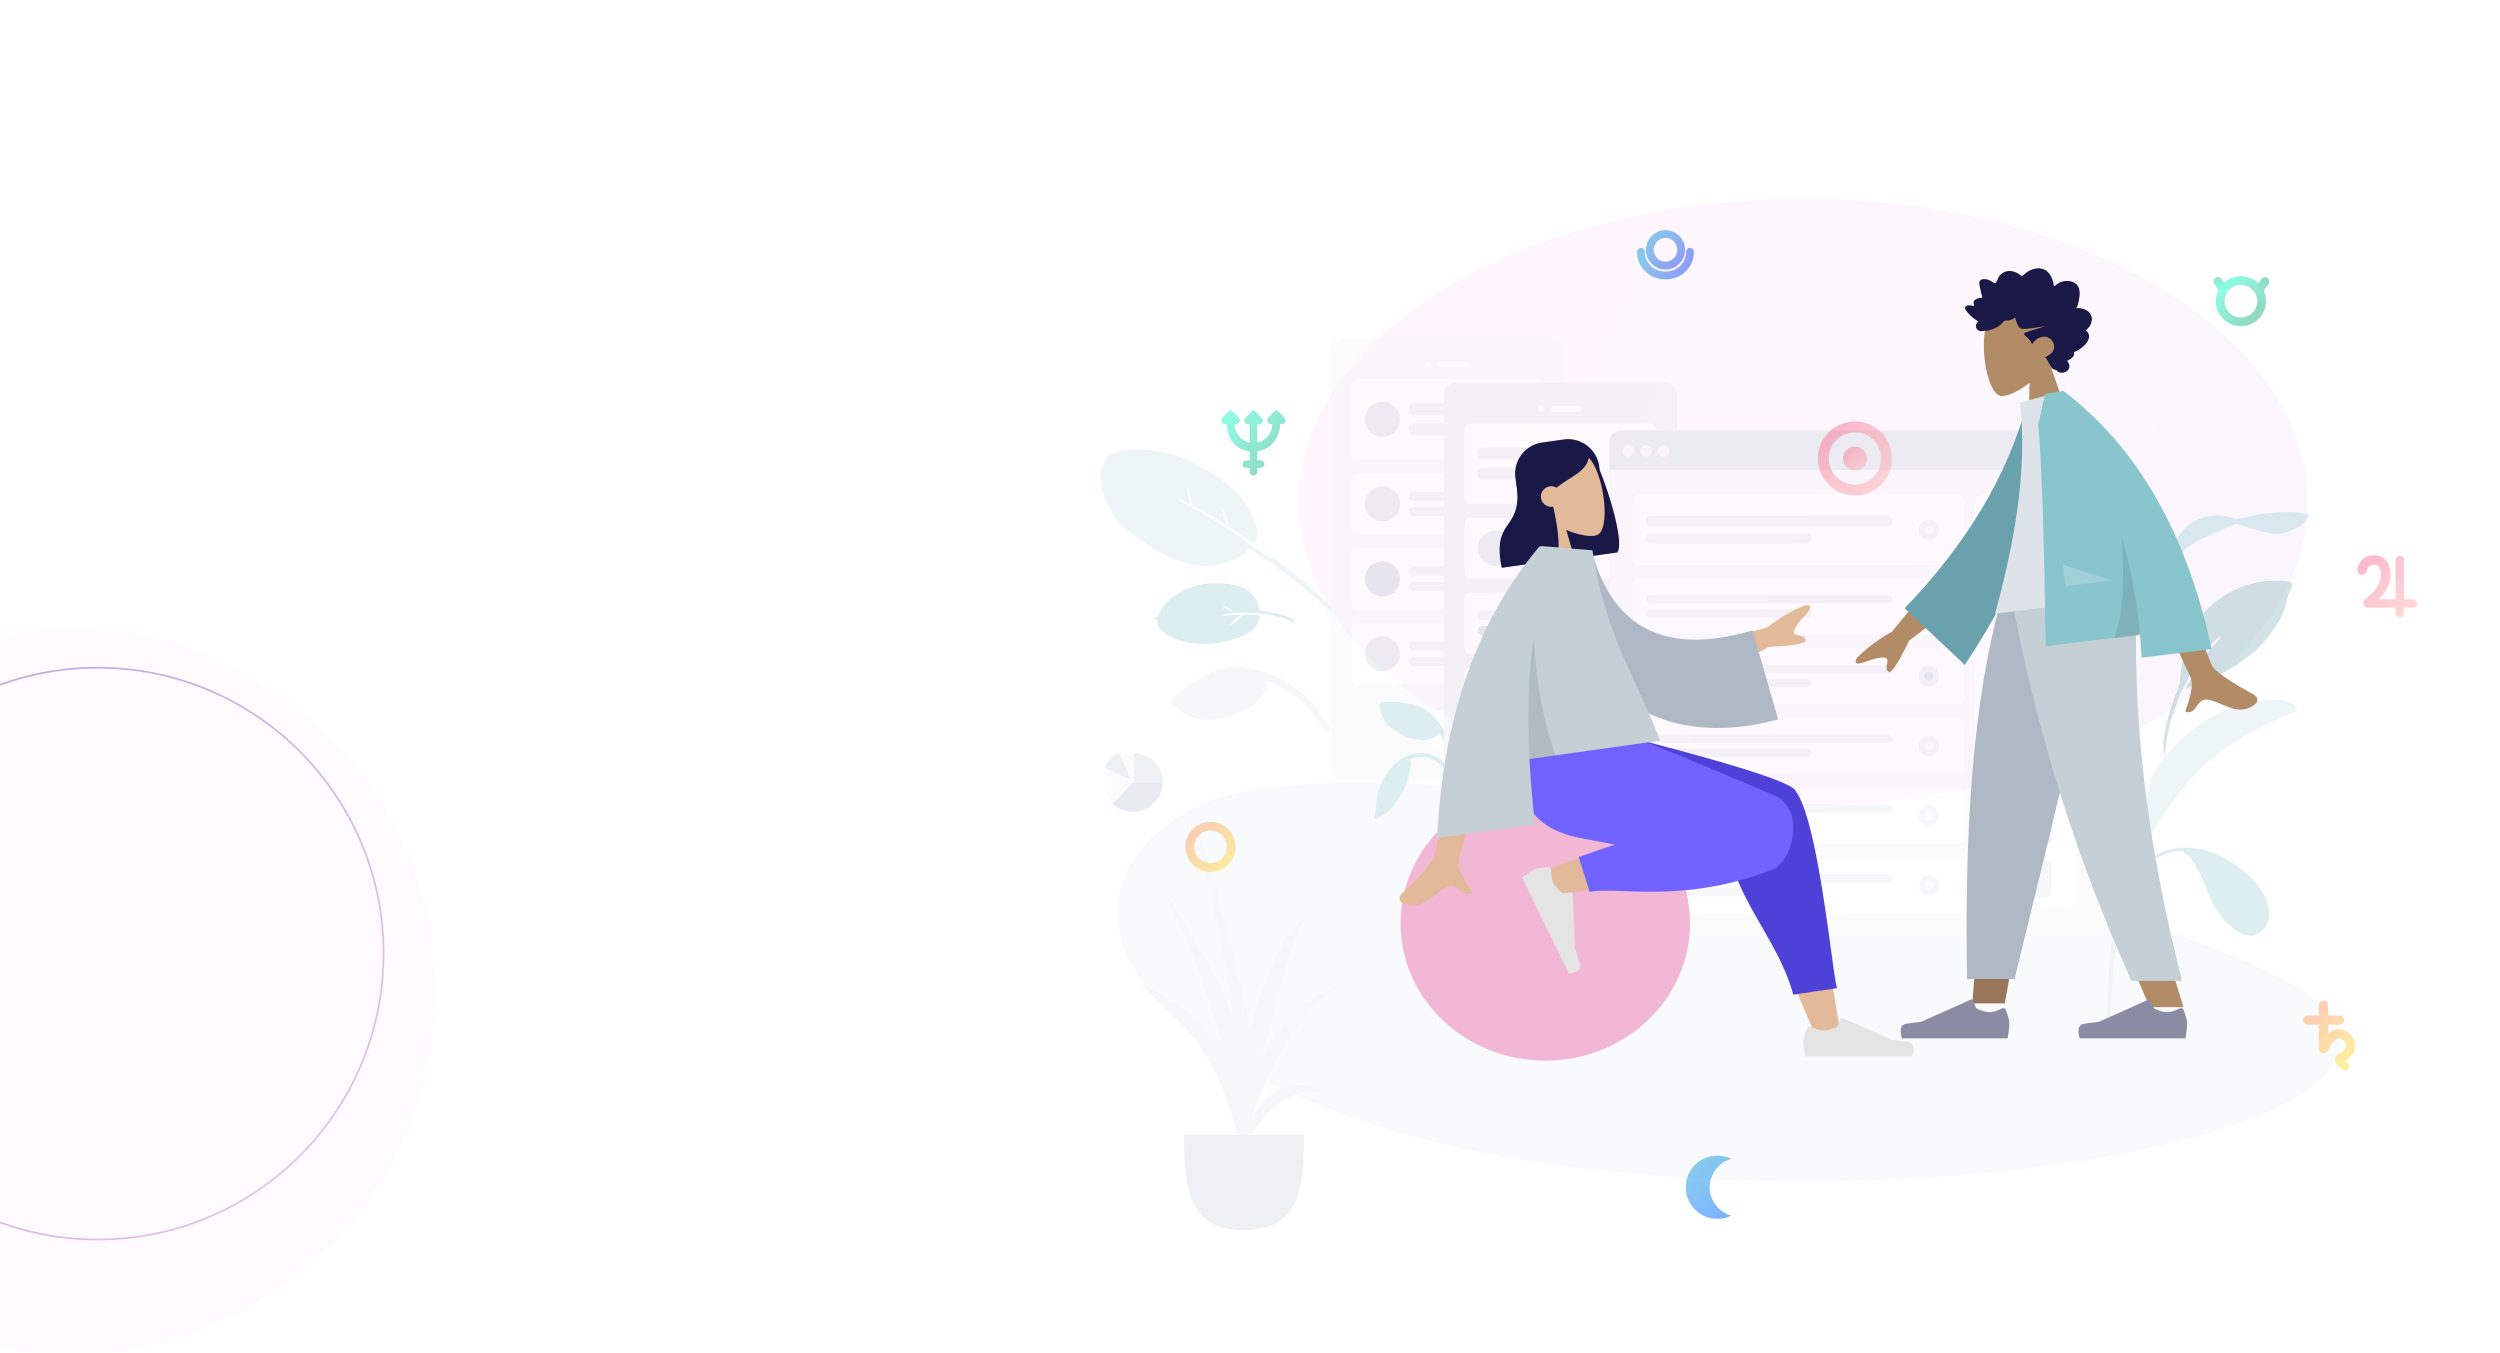 <svg xmlns="http://www.w3.org/2000/svg" xmlns:xlink="http://www.w3.org/1999/xlink" width="1434" height="776" viewBox="0 0 1434 776">
    <defs>
        <path id="a" d="M0 0h1440v800H0z"/>
        <linearGradient id="b" x1="2.263%" x2="88.311%" y1="32.664%" y2="60.264%">
            <stop offset="0%" stop-color="#FA71CD"/>
            <stop offset="100%" stop-color="#C471F5"/>
        </linearGradient>
        <filter id="c" width="147.2%" height="178.4%" x="-23.6%" y="-39.2%" filterUnits="objectBoundingBox">
            <feGaussianBlur in="SourceGraphic" stdDeviation="45.5"/>
        </filter>
        <linearGradient id="e" x1=".687%" x2="99.313%" y1="0%" y2="100%">
            <stop offset="0%" stop-color="#139DDB"/>
            <stop offset="100%" stop-color="#2041F7"/>
        </linearGradient>
        <linearGradient id="f" x1="0%" y1="38.319%" y2="61.681%">
            <stop offset="0%" stop-color="#139DDB"/>
            <stop offset="100%" stop-color="#2041F7"/>
        </linearGradient>
        <linearGradient id="g" x1="0%" y1="49.97%" y2="50.03%">
            <stop offset="0%" stop-color="#139DDB"/>
            <stop offset="100%" stop-color="#2041F7"/>
        </linearGradient>
        <linearGradient id="h" x1="45.654%" x2="53.564%" y1="18.087%" y2="0%">
            <stop offset="0%" stop-color="#139DDB"/>
            <stop offset="100%" stop-color="#2041F7"/>
        </linearGradient>
        <linearGradient id="i" x1="4.245%" y1="4.245%" y2="100%">
            <stop offset=".063%" stop-color="#F66F97"/>
            <stop offset="53.429%" stop-color="#FB98A8"/>
            <stop offset="100%" stop-color="#FFB4B4"/>
        </linearGradient>
        <linearGradient id="j" x1="4.184%" y1="4.184%" y2="100%">
            <stop offset=".063%" stop-color="#F66F97"/>
            <stop offset="53.429%" stop-color="#FB98A8"/>
            <stop offset="100%" stop-color="#FFB4B4"/>
        </linearGradient>
        <linearGradient id="k" x1="100%" x2="3.208%" y1="100%" y2="3.208%">
            <stop offset="0%" stop-color="#1FA975"/>
            <stop offset="100%" stop-color="#1BFCCD"/>
        </linearGradient>
        <linearGradient id="l" x1="100%" x2="3.208%" y1="50.296%" y2="49.723%">
            <stop offset="0%" stop-color="#1FA975"/>
            <stop offset="100%" stop-color="#1BFCCD"/>
        </linearGradient>
        <linearGradient id="m" x1="59.07%" x2="34.75%" y1="-71.899%" y2="177.197%">
            <stop offset="0%" stop-color="#1FA975"/>
            <stop offset="100%" stop-color="#1BFCCD"/>
        </linearGradient>
        <linearGradient id="n" x1="19.753%" x2="80.247%" y1="-177.474%" y2="100%">
            <stop offset="0%" stop-color="#1FA975"/>
            <stop offset="100%" stop-color="#1BFCCD"/>
        </linearGradient>
        <linearGradient id="o" x1="-47.459%" x2="346.865%" y1="-128.993%" y2="246.354%">
            <stop offset="0%" stop-color="#1FA975"/>
            <stop offset="100%" stop-color="#1BFCCD"/>
        </linearGradient>
        <linearGradient id="p" x1="7.352%" x2="96.605%" y1="4.245%" y2="100%">
            <stop offset=".063%" stop-color="#F66F97"/>
            <stop offset="53.429%" stop-color="#FB98A8"/>
            <stop offset="100%" stop-color="#FFB4B4"/>
        </linearGradient>
        <linearGradient id="q" x1="98.365%" x2="4.739%" y1="100%" y2="3.208%">
            <stop offset="0%" stop-color="#1FA975"/>
            <stop offset="100%" stop-color="#1BFCCD"/>
        </linearGradient>
        <linearGradient id="r" x1="72.525%" x2="49.219%" y1="50%" y2="-54.785%">
            <stop offset="0%" stop-color="#FA9A70"/>
            <stop offset="100%" stop-color="#FEE140"/>
        </linearGradient>
        <linearGradient id="s" x1="-56.04%" y1="0%" y2="0%">
            <stop offset="0%" stop-color="#FA9A70"/>
            <stop offset="100%" stop-color="#FEE140"/>
        </linearGradient>
        <linearGradient id="t" x1="0%" y1="0%" y2="100%">
            <stop offset="0%" stop-color="#FA9A70"/>
            <stop offset="100%" stop-color="#FEE140"/>
        </linearGradient>
        <linearGradient id="u" x1="24.04%" x2="75.133%" y1="0%" y2="98.408%">
            <stop offset="0%" stop-color="#13A3DB"/>
            <stop offset="100%" stop-color="#06F"/>
        </linearGradient>
        <linearGradient id="v" x1="21.942%" x2="78.058%" y1="0%" y2="100%">
            <stop offset="0%" stop-color="#FA9A70"/>
            <stop offset="100%" stop-color="#FEE140"/>
        </linearGradient>
        <linearGradient id="w" x1="2.263%" x2="88.311%" y1="2.01%" y2="78.412%">
            <stop offset="0%" stop-color="#FA71CD"/>
            <stop offset="100%" stop-color="#C471F5"/>
        </linearGradient>
        <filter id="x" width="150.6%" height="150.6%" x="-25.3%" y="-25.3%" filterUnits="objectBoundingBox">
            <feGaussianBlur in="SourceGraphic" stdDeviation="35"/>
        </filter>
        <linearGradient id="y" x1="0%" x2="102%" y1="0%" y2="101%">
            <stop offset="0%" stop-color="#3023AE"/>
            <stop offset="100%" stop-color="#C86DD7"/>
        </linearGradient>
        <filter id="z" width="297%" height="297%" x="-98.5%" y="-98.5%" filterUnits="objectBoundingBox">
            <feGaussianBlur in="SourceGraphic" stdDeviation="22"/>
        </filter>
    </defs>
    <g fill="none" fill-rule="evenodd" transform="translate(-1 -24)">
        <mask id="d" fill="#fff">
            <use xlink:href="#a"/>
        </mask>
        <ellipse cx="1035.25" cy="312" fill="url(#b)" filter="url(#c)" mask="url(#d)" opacity=".24" rx="289.5" ry="174"/>
        <g mask="url(#d)">
            <g opacity=".3">
                <path fill="#89C5CC" d="M1322.38 318.81c-.448-.327-1.51-.442-2.005-.54-2.056-.405-4.174-.581-6.27-.581-6.462.01-13.029.644-19.384 1.742-4.035.696-8.913 3.042-12.926 1.768-6.993-2.22-14.06-2.11-20.694 1.058-6.065 2.898-10.67 8.4-13.357 14.346-.405.898-2.05 4.201-2.516 6.428-.199.455-.39.914-.562 1.38a69.691 69.691 0 0 0-1.336 4.011c-.174.575-.612 1.844-.092 2.089a38.187 38.187 0 0 0-2.182 4.748c-1.785 4.747-3.737 9.955-4.364 14.986a23.446 23.446 0 0 0-.025 5.605c.106.922.062 2.778.688 3.48 1.327 1.488 2.009-.596 1.86-1.589-1.144-7.565 1.063-14.67 3.679-21.781 1.69-4.599 4.47-8.806 7.583-12.616 2.519-3.084 5.221-5.512 8.675-7.557 4.223-2.5 8.738-4.522 13.211-6.55 2.943-1.334 5.888-2.632 8.913-3.781.672-.256 1.73-.912 2.476-.914 1.577-.006 3.811 1.158 5.335 1.59 5.01 1.425 10.083 3.248 15.261 3.976 3.321.467 6.432-.059 9.538-1.165.318-.113.85-.404 1.502-.818 2.305-.887 4.487-2.004 6.386-3.614 1.094-.928 2.087-2.128 2.993-3.225.27-.328.39-.705.395-1.062.205-.107.341-.233.372-.379.226-1.08-1.835-1.1-3.154-1.036"/>
                <path fill="#DDE3E9" d="M679.9 419.594a94.417 94.417 0 0 0-3.724 3.166c-.925.832-2.56 1.827-2.893 3.088-.345 1.308.744 2.534 1.605 3.326 4.55 4.186 9.674 7.016 15.98 7.487 9.708.725 18.157-1.754 26.58-6.633 5.917-3.426 9.837-8.495 10.693-15.34 7.047 2.929 13.862 6.966 19.654 11.92 2.857 2.445 5.318 5.153 7.595 8.155 1.458 1.923 2.868 3.877 4.177 5.907.57.881 1.148 2.445 2.087 2.952 1.103.597 2.435-.338 2.38-1.564-.045-1.02-1.147-2.204-1.662-3.038a113.522 113.522 0 0 0-2.639-4.109c-1.48-2.18-3.01-4.33-4.677-6.372-3.75-4.586-8.52-8.374-13.465-11.604-9.487-6.198-19.899-10.102-31.443-10.433-7.097-.203-13.069 2.222-19.138 5.843-3.78 2.255-7.68 4.472-11.11 7.249"/>
                <path fill="#C1DEE2" d="M768.508 376.458c-7.397-7.617-14.82-15.14-23.083-21.847-4.87-3.953-10.003-7.547-15.03-11.295.58.508 1.149 1.031 1.704 1.567-1.57-1.065-3.623-1.667-5.287-2.653-1.855-1.1-3.629-2.358-5.369-3.626-3.396-2.474-6.74-4.996-10.232-7.342-3.889-2.613-7.92-5.027-11.875-7.542-3.357-2.134-6.755-4.47-10.347-6.214-1.957-.95-3.919-2.078-5.884-3.07-.658-.331-7.332-4.546-7.316-4.559.37-.278 3.728 1.3 4.247 1.513 1.518.62 2.969 1.36 4.428 2.1-.801-1.58-1.435-3.239-1.78-4.985-.107-.54-.96-4.464-.524-4.793.219-.165 2.348 6.857 2.457 7.532.089.548.076 1.338.255 1.857.29.839.275.586.914 1.058 1.17.866 2.723 1.407 3.99 2.13.683.382 2.797 1.894 4.07 2.325 3.854 1.872 7.76 4.751 11.421 7.142a26.926 26.926 0 0 1-2.225-5.674c-.127-.47-1.495-4.684-1.163-4.934.373-.282 2.98 6.155 3.135 6.765.287 1.131.347 2.391.706 3.493.394 1.209 1.625 1.637 2.734 2.342 4.08 2.592 8.02 5.347 11.894 8.228 4.228-7.519-.647-16.598-4.755-22.906-2.96-4.547-6.947-8.445-11.157-11.848-5.617-4.541-12.044-8.17-18.463-11.488-7.48-3.867-15.564-6.263-23.969-7.37-4.395-.579-8.892-.563-13.333-.377-2.169.09-4.25.378-6.33 1.085-.936.32-1.841.722-2.724 1.172-.67.342-2.292.704-2.677 1.214-3.173 4.13-4.796 8.245-4.549 13.434.235 4.913 1.786 9.828 3.892 14.21 2.345 4.879 5.36 9.307 9.305 13.024 3.009 2.836 6.373 5.304 9.715 7.74 11.887 8.663 26.958 16.197 42.353 14.261 4.984-.626 9.724-2.369 14.154-4.737 1.043-.558 2.08-1.123 3.066-1.782.664-.444 2.44-2.445 3.108-2.518.916-.1 2.89 1.763 3.748 2.33 6.53 4.31 12.89 8.855 19.115 13.583 6.623 5.03 12.922 10.402 19.035 16.027 2.6 2.393 5.184 4.79 7.709 7.263.587.576 2.025 2.694 3.09 2.79.674.06 1.129-.515 1.033-1.138-.168-1.084-2.449-2.707-3.206-3.487"/>
                <path fill="#69A1AC" d="M1314.17 357.63c-2.864-.626-6.028-.578-8.947-.526-15.652.212-31.022 7.623-41.025 19.464-8.516 10.08-10.858 22.613-12.54 35.282-.167 1.257-.238 2.507-.332 3.768-.02.27-.05.512-.083.739-.662.591-1.009 1.28-.617 2.038a84.22 84.22 0 0 0-3.749 9.834c-3.113 9.929-6.28 20.046-4.33 30.487.456-5.746 1.415-11.621 2.562-17.272.066-.325.137-.646.211-.967l.022-.101a37.77 37.77 0 0 1 1.576-5.062l.02-.054c.085-.217.175-.433.264-.65.183-.448.372-.894.572-1.34.068-.15.133-.303.196-.457.934-2.29 1.328-4.87 2.165-7.24a50.974 50.974 0 0 1 .668-1.703 70.15 70.15 0 0 1 1.94-4.26c.377-.282.578-.984.903-1.622.067-.125.591-.963.748-1.446.407-.789.814-1.578 1.224-2.365l-.037.013c.411-.756.824-1.509 1.233-2.259l.271-.495.44-.788a148.628 148.628 0 0 1 4.335-7.232c.539-.848 1.826-2.063 2.073-3.014.009-.036.01-.068.016-.103 3.276-4.6 7.047-8.844 11.57-12.207-.547.591-1.709 2.596-2.016 2.993-.94 1.216-1.96 2.348-2.985 3.493-1.835 2.052-3.626 4.17-5.218 6.408-2.911 4.094-5.423 8.403-7.796 12.798-.023.026-.048.05-.069.076-1.193 1.471-1.944 3.694-2.803 5.377 3.399-1.575 7.157-2.6 10.646-3.998 3.479-1.394 6.863-2.946 10.13-4.768 4.342-2.422 8.847-5.157 12.95-8.251 4.701-2.917 8.652-6.931 12.14-11.144 4.126-4.984 7.908-10.012 10.246-16.064 1.15-2.974 2.053-6.075 2.589-9.212.023-.136.053-.285.086-.439a30.178 30.178 0 0 0 1.45-3.325c.652-1.797 2.195-3.774-.698-4.406"/>
                <path fill="#89C5CC" d="M708.262 374.919c-.898-.972-1.906-1.85-3.09-2.475-.299-.158-2.528-1.217-2.673-.984-.338.54 5.493 3.148 5.763 3.459m10.568-6.493c-.007.041.766 1.353.976 1.756.448.857.861 1.732 1.25 2.607-.575-1.547-1.167-2.981-2.226-4.363m-54.05 10.676c-.744.24-1.639-.705-.673-.938.781-.187.743-.23 1.094-.86.284-.511.46-1.134.71-1.67.53-1.138 1.131-2.223 1.87-3.24 1.582-2.178 3.51-4.056 5.672-5.638 3.773-2.76 8.004-5.284 12.492-6.552 7.136-2.016 15.258-2.14 22.405-.743 4.426.866 8.471 2.37 11.41 5.934 1.47 1.781 2.623 3.868 3.127 6.166.131.6.107 1.268.271 1.856.254.904.142.663 1.2.84 1.154.191 2.307.387 3.46.587 3.02.522 6.058 1.077 9 1.924.968.28 1.915.62 2.84 1.016.7.3 3.487 1.239 3.825 2.148.564 1.512-1.324.827-1.911.497a22.68 22.68 0 0 0-1.577-.805 25.838 25.838 0 0 0-4.19-1.49c-1.551-.416-3.135-.726-4.713-1.036-1.471-.29-2.948-.552-4.427-.804-.821-.14-1.643-.275-2.466-.411-.28-.047-.776-.29-.738.075-1.729-.333-3.598-.285-5.359-.377-2.157-.112-4.321-.204-6.485-.137-1.56.049-3.122.151-4.675.36-.907.123-1.8.303-2.69.53-.49.124-2.417.389-2.684.815.115-.183 2.243-.005 2.513-.016 1.084-.04 2.159-.148 3.238-.268a50.29 50.29 0 0 1 6.016-.324c-.008.353-1.38.981-1.715 1.215a19.36 19.36 0 0 0-2.142 1.723c-1.182 1.105-2.598 2.473-3.416 3.782.241-.385 1.43-.887 1.852-1.182a24.845 24.845 0 0 0 1.965-1.515 24.897 24.897 0 0 0 1.649-1.583c.53-.549 1.251-1.69 1.949-2.056.042-.022.346.218.519.137.174-.083.39-.494.435-.51.65-.251 1.882.06 2.565.092 1.77.081 3.538.188 5.307.285.548.03 1.014-.094 1.22.31.221.431-.183 1.564-.298 2.034-.426 1.744-1.184 3.308-2.376 4.659-2.233 2.53-4.987 4.218-8.098 5.346-11.915 4.323-24.59 6.054-36.502 1.558-4.931-1.862-12.358-5.189-11.468-11.734"/>
                <path fill="#DDE3E9" d="M1344.438 615.723c10.247 63.841-238.261 105.483-452.158 76.422C678.383 663.085 580.257 549.6 682.325 489.13c102.068-60.47 651.866 62.751 662.113 126.593z" opacity=".6"/>
                <g transform="translate(764.539 218.02)">
                    <rect width="133.56" height="253.68" fill="#F2F2F2" rx="6.72"/>
                    <circle cx="66.36" cy="225.12" r="12.6" fill="#FFF"/>
                    <g fill="#FFF" transform="translate(53.76 13.44)">
                        <circle cx="1.68" cy="1.68" r="1.68"/>
                        <rect width="17.64" height="3.36" x="7.56" rx="1.68"/>
                    </g>
                    <g transform="translate(11.76 23.52)">
                        <rect width="110" height="46" fill="#FFF" rx="3.36"/>
                        <g fill="#DDE3E9" transform="translate(32.76 13.8)">
                            <rect width="61.28" height="6.9" rx="2.52"/>
                            <rect width="41.133" height="6.9" y="11.5" rx="2.52"/>
                        </g>
                        <circle cx="17.64" cy="23" r="10.08" fill="#C5CFD6"/>
                    </g>
                    <g transform="translate(11.76 77.52)">
                        <rect width="110" height="35" fill="#FFF" rx="3.36"/>
                        <g fill="#DDE3E9" transform="translate(32.76 10.5)">
                            <rect width="61.28" height="5.25" rx="2.52"/>
                            <rect width="41.133" height="5.25" y="8.75" rx="2.52"/>
                        </g>
                        <circle cx="17.64" cy="17.5" r="10.08" fill="#C5CFD6"/>
                    </g>
                    <g transform="translate(11.76 120.52)">
                        <rect width="110" height="35" fill="#FFF" rx="3.36"/>
                        <g fill="#DDE3E9" transform="translate(32.76 10.5)">
                            <rect width="61.28" height="5.25" rx="2.52"/>
                            <rect width="41.133" height="5.25" y="8.75" rx="2.52"/>
                        </g>
                        <circle cx="17.64" cy="17.5" r="10.08" fill="#AFB9C5"/>
                    </g>
                    <g transform="translate(11.76 163.52)">
                        <rect width="110" height="35" fill="#FFF" rx="3.36"/>
                        <g fill="#DDE3E9" transform="translate(32.76 10.5)">
                            <rect width="61.28" height="5.25" rx="2.52"/>
                            <rect width="41.133" height="5.25" y="8.75" rx="2.52"/>
                        </g>
                        <circle cx="17.64" cy="17.5" r="10.08" fill="#C5CFD6"/>
                    </g>
                </g>
                <g transform="translate(788.978 243.43)">
                    <g fill="#89C5CC">
                        <path d="M10.197 183.12c-1.112 0-2.222.022-3.333.08-.848.044-2.142-.131-2.86.397-.744.548-.693 1.671-.576 2.464.615 4.193 2.116 7.911 5.257 10.882 4.835 4.574 10.379 6.898 16.939 7.933 4.607.727 8.861-.282 12.253-3.56 2.479 4.6 4.359 9.691 5.302 14.829.466 2.535.608 5.04.526 7.62a65.71 65.71 0 0 1-.321 4.95c-.077.714-.442 1.797-.162 2.472.329.794 1.437.87 1.934.194.414-.563.338-1.67.423-2.336a78.18 78.18 0 0 0 .365-3.327c.152-1.8.264-3.605.256-5.412-.02-4.06-.922-8.137-2.157-11.99-2.369-7.395-6.212-13.966-12.19-19.122-3.675-3.17-7.882-4.454-12.654-5.143-2.972-.43-5.991-.931-9.002-.931"/>
                        <path d="M27.36 212.52c-12.011 0-20.1 9.68-23.926 19.741-1.441 3.793-1.78 7.957-2.335 11.94-.178 1.277-.112 3.224-.63 4.363-.19.413-.62.561-.414 1.123.125.341.37.55.738.617.755.14 1.823-.683 2.471-1.008 5.373-2.695 8.903-6.86 11.782-11.958 1.786-3.16 3.597-6.44 4.657-9.908.648-2.119 1.025-4.35 1.246-6.549.088-.865.172-1.752.167-2.622-.005-.865-.407-1.321-.696-2.073 4.007-1.518 8.531-1.931 12.59-.359 3.756 1.454 6.875 4.264 8.621 7.794a14.87 14.87 0 0 1 1.059 2.873c.167.647.175 1.486.484 2.07.75 1.418 2.327.47 2.176-.85-.422-3.68-2.528-7.375-5.219-9.933-3.394-3.228-7.995-5.261-12.771-5.261"/>
                    </g>
                    <rect width="133.56" height="253.68" x="40.32" fill="#DDE3E9" rx="6.72"/>
                    <circle cx="106.68" cy="225.12" r="12.6" fill="#FFF"/>
                    <g fill="#FFF" transform="translate(94.08 13.44)">
                        <circle cx="1.68" cy="1.68" r="1.68"/>
                        <rect width="17.64" height="3.36" x="7.56" rx="1.68"/>
                    </g>
                    <g transform="translate(52.08 23.52)">
                        <rect width="110" height="46" fill="#FFF" rx="3.36"/>
                        <g fill="#DDE3E9" transform="translate(7.56 13.8)">
                            <rect width="61.28" height="6.9" rx="2.52"/>
                            <rect width="41.133" height="6.9" y="11.5" rx="2.52"/>
                        </g>
                        <g transform="translate(92.364 17.12)">
                            <circle cx="5.88" cy="5.88" r="5.88" fill="#DDE3E9"/>
                            <circle cx="5.88" cy="5.88" r="2.52" fill="#F2F2F2"/>
                        </g>
                    </g>
                    <g transform="translate(52.08 77.52)">
                        <rect width="110" height="35" fill="#FFF" rx="3.36"/>
                        <g fill="#DDE3E9" transform="translate(32.76 10.5)">
                            <rect width="61.28" height="5.25" rx="2.52"/>
                            <rect width="41.133" height="5.25" y="8.75" rx="2.52"/>
                        </g>
                        <circle cx="17.64" cy="17.5" r="10.08" fill="#C5CFD6"/>
                    </g>
                    <g transform="translate(52.08 120.52)">
                        <rect width="110" height="35" fill="#FFF" rx="3.36"/>
                        <g transform="translate(7.56 10.5)">
                            <rect width="61.28" height="5.25" fill="#DDE3E9" rx="2.52"/>
                            <rect width="41.133" height="5.25" y="8.75" fill="#AFB9C5" rx="2.52"/>
                        </g>
                        <g transform="translate(92.364 11.62)">
                            <circle cx="5.88" cy="5.88" r="5.88" fill="#DDE3E9"/>
                            <circle cx="5.88" cy="5.88" r="2.52" fill="#F2F2F2"/>
                        </g>
                    </g>
                    <g transform="translate(52.08 163.52)">
                        <rect width="110" height="35" fill="#FFF" rx="3.36"/>
                        <g fill="#DDE3E9" transform="translate(32.76 10.5)">
                            <rect width="61.28" height="5.25" rx="2.52"/>
                            <rect width="41.133" height="5.25" y="8.75" rx="2.52"/>
                        </g>
                        <circle cx="17.64" cy="17.5" r="10.08" fill="#C5CFD6"/>
                    </g>
                </g>
                <g transform="translate(924.235 270.883)">
                    <rect width="281.4" height="290.64" fill="#F2F2F2" rx="6.72"/>
                    <rect width="58.8" height="68.04" x="209.16" y="36.12" fill="#FFF" rx="6.72"/>
                    <g fill="#DDE3E9" transform="translate(217.56 48.72)">
                        <circle cx="21" cy="13.44" r="13.44"/>
                        <rect width="42" height="5.04" y="30.24" rx="2.52"/>
                        <rect width="28.56" height="5.04" x="6.72" y="38.64" rx="2.52"/>
                    </g>
                    <path fill="#C5CFD6" d="M6.72 0h267.96a6.72 6.72 0 0 1 6.72 6.72v15.96H0V6.72A6.72 6.72 0 0 1 6.72 0z"/>
                    <g fill="#F2F2F2" transform="translate(7.56 8.4)">
                        <circle cx="3.36" cy="3.36" r="3.36"/>
                        <circle cx="13.44" cy="3.36" r="3.36"/>
                        <circle cx="23.52" cy="3.36" r="3.36"/>
                    </g>
                    <g transform="translate(209.16 110.88)">
                        <rect width="58.8" height="162.96" fill="#FFF" rx="6.72"/>
                        <g transform="translate(15.12 15.12)">
                            <rect width="29" height="22" fill="#DDE3E9" rx="3.36"/>
                            <rect width="29" height="22" y="30" fill="#AFB9C5" rx="3.36"/>
                            <rect width="29" height="22" y="60" fill="#DDE3E9" rx="3.36"/>
                            <rect width="29" height="22" y="120" fill="#DDE3E9" rx="3.36"/>
                            <rect width="29" height="22" y="90" fill="#C5CFD6" rx="3.36"/>
                        </g>
                    </g>
                    <g transform="translate(13.44 36.96)">
                        <rect width="190" height="40" fill="#FFF" rx="3.36"/>
                        <g fill="#DDE3E9" transform="translate(7.56 12)">
                            <rect width="141.28" height="6" rx="2.52"/>
                            <rect width="94.832" height="6" y="10" rx="2.52"/>
                        </g>
                        <g transform="translate(163.815 14.12)">
                            <circle cx="5.88" cy="5.88" r="5.88" fill="#DDE3E9"/>
                            <circle cx="5.88" cy="5.88" r="2.52" fill="#F2F2F2"/>
                        </g>
                    </g>
                    <g transform="translate(13.44 84.96)">
                        <rect width="190" height="32" fill="#FFF" rx="3.36"/>
                        <g fill="#DDE3E9" transform="translate(7.56 9.6)">
                            <rect width="141.28" height="4.8" rx="2.4"/>
                            <rect width="94.832" height="4.8" y="8" rx="2.4"/>
                        </g>
                        <g transform="translate(163.815 10.12)">
                            <circle cx="5.88" cy="5.88" r="5.88" fill="#DDE3E9"/>
                            <circle cx="5.88" cy="5.88" r="2.52" fill="#F2F2F2"/>
                        </g>
                    </g>
                    <g transform="translate(13.44 124.96)">
                        <rect width="190" height="32" fill="#FFF" rx="3.36"/>
                        <g fill="#DDE3E9" transform="translate(7.56 9.6)">
                            <rect width="141.28" height="4.8" rx="2.4"/>
                            <rect width="94.832" height="4.8" y="8" rx="2.4"/>
                        </g>
                        <g transform="translate(163.815 10.12)">
                            <circle cx="5.88" cy="5.88" r="5.88" fill="#DDE3E9"/>
                            <circle cx="5.88" cy="5.88" r="2.52" fill="#AFB9C5"/>
                        </g>
                    </g>
                    <g transform="translate(13.44 244.96)">
                        <rect width="190" height="32" fill="#FFF" rx="3.36"/>
                        <g fill="#DDE3E9" transform="translate(7.56 9.6)">
                            <rect width="141.28" height="4.8" rx="2.4"/>
                            <rect width="94.832" height="4.8" y="8" rx="2.4"/>
                        </g>
                        <g transform="translate(163.815 10.12)">
                            <circle cx="5.88" cy="5.88" r="5.88" fill="#DDE3E9"/>
                            <circle cx="5.88" cy="5.88" r="2.52" fill="#F2F2F2"/>
                        </g>
                    </g>
                    <g transform="translate(13.44 204.96)">
                        <rect width="190" height="32" fill="#FFF" rx="3.36"/>
                        <g fill="#DDE3E9" transform="translate(7.56 9.6)">
                            <rect width="141.28" height="4.8" rx="2.4"/>
                            <rect width="94.832" height="4.8" y="8" rx="2.4"/>
                        </g>
                        <g transform="translate(163.815 10.12)">
                            <circle cx="5.88" cy="5.88" r="5.88" fill="#DDE3E9"/>
                            <circle cx="5.88" cy="5.88" r="2.52" fill="#F2F2F2"/>
                        </g>
                    </g>
                    <g transform="translate(13.44 164.96)">
                        <rect width="190" height="32" fill="#FFF" rx="3.36"/>
                        <g fill="#DDE3E9" transform="translate(7.56 9.6)">
                            <rect width="141.28" height="4.8" rx="2.4"/>
                            <rect width="94.832" height="4.8" y="8" rx="2.4"/>
                        </g>
                        <g transform="translate(163.815 10.12)">
                            <circle cx="5.88" cy="5.88" r="5.88" fill="#DDE3E9"/>
                            <circle cx="5.88" cy="5.88" r="2.52" fill="#F2F2F2"/>
                        </g>
                    </g>
                </g>
                <path fill="#C1DEE2" d="M1316.949 428.278c-3.314-2.246-7.72-2.835-11.684-2.835-15.487 0-30.043 5.746-42.618 14.307-6.89 4.69-13.054 10.664-18.496 16.884-3.141 3.59-5.942 7.475-7.925 11.794-1.338 2.916-2.256 5.954-2.879 9.087-.759 3.819-1.361 7.715-1.634 11.597-.107 1.53-.995 9.641 1.546 9.779-.014.2-.018.39-.002.561-5.52 8.63-8.93 18.744-12.091 28.333-2.752 8.344-5.203 16.759-6.795 25.39a276.688 276.688 0 0 0-4.126 34.43c-.14 2.477-.237 4.956-.32 7.437l-.21 6.348c-.078 2.371-.496 5.101-.119 7.459.328 2.053 2.105 1.742 2.184-.301.095-2.467.08-4.94.187-7.408.144-3.277.292-6.554.452-9.83 1.116-22.757 5.304-45.18 13.033-66.676 3.128-8.7 6.712-16.934 11.318-24.981 4.05-7.076 8.922-13.925 13.901-20.305 4.84-6.2 9.872-12.255 15.802-17.508 4.812-4.262 10.106-7.975 15.547-11.43 6.911-4.389 13.809-8.67 21.295-12.039 3.891-1.75 7.856-3.318 11.778-4.998.706-.302 1.462-.595 2.14-.945 2.265-1.168 1.52-2.926-.284-4.15"/>
                <path fill="#89C5CC" d="M1253.76 510.234c6.281 0 11.87.817 17.657 3.313 4.996 2.154 9.548 5.006 13.968 8.11 6.218 4.368 11.115 9.45 14.543 16.184 2.048 4.023 3.55 9.716 2.175 14.104-1.62 5.168-6.069 9.478-11.928 8.567-3.622-.562-6.944-2.96-9.697-5.217-3.294-2.7-5.93-5.948-8.108-9.554-3.552-5.882-5.639-12.532-8.656-18.678-1.431-2.918-2.815-5.856-4.53-8.628-.848-1.373-1.752-2.733-3.04-3.753-.689-.546-3.594-1.49-2.483-2.716-16.288.213-30.717 12.723-33.844 28.207-.291 1.443-.519 2.898-.76 4.35-.151.917-.09 4.298-.91 4.884-1.807 1.292-1.047-2.633-.97-3.198.2-1.461.415-2.92.64-4.378 1.22-7.924 4.748-15.291 10.631-20.943 6.728-6.462 15.806-10.654 25.312-10.654"/>
                <path fill="#DDE3E9" d="M663.3 526.139c15.679 26.305 33.941 51.775 44.908 80.536-.442-3.39-.91-6.777-1.435-10.158-2.783-17.927-6.241-35.722-9.876-53.496-1.85-9.05-3.808-18.066-5.815-27.082-1.08-4.842-2.147-9.688-3.249-14.525-.267-1.173-.496-3.22-.83-5.294 10.658 34.975 20.936 69.976 28.454 105.792.986 4.7 1.826 9.392 2.514 14.076.236-1.069.467-2.137.72-3.203 3.042-12.774 7.605-25.446 13.039-37.39 2.597-5.712 5.58-11.3 9.093-16.505 2.19-3.245 7.356-7.102 9.354-10.426-10.928 20.044-14.874 45.123-21.184 66.914-1.54 5.317-3.09 10.626-4.608 15.945 9.516-19.084 24.28-34.763 44.806-41.558-24.847 16.418-39.75 45.168-49.793 74.573-.033.349-.073.698-.107 1.047 2.956-5.609 6.678-10.682 11.724-14.235 10.798-7.606 22.777-5.39 33.251 1.134-8.22-5.225-23.078-.467-29.995 4.844-4.952 3.803-9.184 8.903-12.859 13.88-.88 1.193-2.082 2.584-3.351 4.07a183.46 183.46 0 0 1-8.785 34.402c.678-3.267.188-8.49.376-10.926.02-.263.037-.527.057-.79a736.866 736.866 0 0 0-1.807 7.379c1.154-4.625 1.78-9.453 2.27-14.331.126-2.096.25-4.193.38-6.289a203.812 203.812 0 0 0-.483-11.973c-.983-3.888-2.083-7.555-2.99-10.605-3.275-11.004-8.075-21.547-13.983-31.382-5.39-8.976-11.842-17.105-19.291-24.458-4.016-3.962-8.218-7.736-12.361-11.563-1.499-1.383-4.177-4.784-6.493-6.557 16.868 9.3 34.23 19.36 46.534 34.343a373.442 373.442 0 0 0-4.667-16.353c-8.409-27.153-19.026-55.295-33.519-79.836z"/>
                <path fill="#C5CFD6" d="M680.151 675.04c0 30.155 2.388 54.6 34.44 54.6s34.44-24.445 34.44-54.6"/>
                <path fill="#F2F2F2" d="M634.528 473.102c0-9.357 7.561-17.015 16.8-17.015v17.015l-11.481 12.385c-3.266-3.028-5.32-7.47-5.32-12.385z"/>
                <path fill="#AFB9C5" d="M650.883 472.887h16.966c0 4.385-1.79 8.495-4.617 11.48-3.111 3.267-7.54 5.32-12.349 5.32-4.429 0-8.483-1.772-11.594-4.572l11.594-12.228z"/>
                <path fill="#C5CFD6" d="M668.128 472.887c0-9.239-7.562-16.8-16.8-16.8v16.8h16.8zm-25.2-16.8l6.72 15.12-15.12-6.72c1.495-3.92 4.852-6.905 8.4-8.4z"/>
                <g fill="#C5CFD6">
                    <path d="M731.927 226.705l-.012.027c.005-.009.012-.042.012-.027"/>
                    <path d="M731.919 226.717l-.002.009c0-.009.015-.034.002-.009M731.977 226.575c-.012.034-.027.066-.04.1.006-.017.013-.03.02-.048a9.24 9.24 0 0 1 .02-.052"/>
                    <path d="M731.94 226.676l-.02.048c-.05.094.02-.048.02-.048M731.92 226.717v-.002zM731.92 226.718l.001-.004-.001.004M731.912 226.73c-.01.02.047-.077 0 0"/>
                    <path d="M731.919 226.718l.003-.004c-.001.002-.001.004-.003.004"/>
                </g>
            </g>
            <path fill="#191847" d="M918.653 293.89c5.592 13.365 14.136 41.722 10.004 47.03l-30.97 4.353a82.043 82.043 0 0 1-.005-.024l-2.531.356c-9.878 1.388-19.01-5.494-20.398-15.371l-4.502-32.03c-1.388-9.877 5.494-19.01 15.371-20.398l12.29-1.727c9.877-1.388 19.01 5.493 20.398 15.37l.343 2.441z"/>
            <path fill="#E2BA99" d="M885.496 319.404c-5.726-5.038-10.044-11.592-10.593-19.539-1.583-22.896 30.933-22.38 38.73-11.807 7.797 10.572 11.14 39.7 3.43 42.869-3.075 1.264-10.151.22-17.648-2.942l8.622 29.852-25.631 3.603 3.09-42.036z"/>
            <path fill="#191847" d="M891.886 314.6c2.95 12.417 4.496 26.853 1.456 30.759l-30.971 4.353c-5.905-29.498 12.39-20.325 8.455-48.326.898-1.154 1.74-2.29 2.592-3.286l-.15-.819c3.832-11.644 9.87-18.046 18.116-19.204 12.367-1.738 17.072 3.421 21.077 7.8-1.296 8.809-10.765 11.418-18.594 17.896a5.937 5.937 0 0 0-3.884-.782c-3.244.456-5.508 3.434-5.055 6.652.452 3.218 3.448 5.457 6.692 5 .09-.012.179-.026.266-.043z"/>
            <g>
                <ellipse cx="83.087" cy="79.468" fill="#EEA1C9" opacity=".756" rx="83.025" ry="78.744" transform="translate(804.305 474.166)"/>
                <path fill="#E2BA99" d="M1043.589 620.403c-13.783-30.514-23.75-57.085-27.752-71.104-6.85-24.003-12.062-45.125-13.38-53.013-3.14-18.81 24.163-19.905 27.772-10.557 5.463 14.149 14.999 60.635 26.457 130.852l-13.097 3.822zM883.713 524.64c12.646-5 56.932-20.647 78.29-25.074a1156.71 1156.71 0 0 1 17.68-3.522c16.624-3.174 25.237 26.825 9.226 29.13-39.874 5.74-96.402 11.668-101.24 12.333-6.78.933-11.903-9.724-3.956-12.867z"/>
                <path fill="#4E41D7" d="M989.886 487.789l-68.402-34.83v-7.583h8.135c66.176 16.867 99.992 27.677 101.448 32.43.015.05.03.101.043.153.033.043.066.087.098.132 13.115 18.041 20.97 106.122 23.547 112.717l-25.13 3.75c-9.614-35.657-40.37-60.498-39.553-103.204a13.995 13.995 0 0 1-.186-3.565z"/>
                <path fill="#7163FF" d="M927.167 508.475c-6.259-1.253-12.022-2.372-16.954-3.237-31.856-5.59-41.145-22.646-35.653-59.862h58.694c9.588 2.755 59.415 23.656 85.268 34.773 17.11 7.358 11.716 33.883 2.027 40.785-.053.424-.227.711-.538.84-52.124 21.61-93.358 10.271-107.133 13.894l-6.371-20.104 20.66-7.09z"/>
                <path fill="#E4E4E4" d="M888.89 521.283c-3.665.292-6.241.8-7.73 1.527-1.721.84-4.09 2.358-7.108 4.557l26.878 55.106c5.325-.824 7.42-2.869 6.283-6.134a347.047 347.047 0 0 1-2.75-8.177l-1.345-31.32a.84.84 0 0 0-.885-.802l-4.953.27c-2.695-2.22-4.478-4.224-5.35-6.01-.746-1.532-1.156-3.99-1.227-7.378a1.68 1.68 0 0 0-1.813-1.64zM1037.538 613.904c-1.344 3.421-2.016 5.96-2.016 7.616 0 1.916.327 4.711.98 8.386h61.312c1.593-5.147.674-7.926-2.76-8.337-3.432-.41-6.283-.78-8.554-1.112l-28.74-12.52a.84.84 0 0 0-1.109.443l-1.928 4.57c-3.178 1.449-5.76 2.173-7.747 2.173-1.704 0-4.094-.71-7.17-2.13a1.68 1.68 0 0 0-2.268.91z"/>
            </g>
            <g>
                <path fill="#E2BA99" d="M973.009 395.589l41.387-11.638c7.785-5.844 15.106-10.087 21.963-12.732 1.987-.338 5.261-.065 1.083 4.51-4.178 4.573-8.366 9.572-7.23 11.54 1.135 1.969 5.422.574 6.601 3.681.787 2.071-6.3 3.422-21.258 4.051l-32.341 18.276-10.205-17.688zm-131.172 28.314l23.411-3.201c-17.607 60.884-26.77 92.754-27.49 95.61-1.618 6.427 4.916 14.95 7.852 19.61-6.833 4.26-7.74-7.83-16.337-2.295-7.846 5.052-13.243 12.966-23.772 8.394-1.294-.562-2.987-3.125-.133-5.715 7.111-6.453 17.125-17.406 18.223-20.702 1.497-4.495 7.58-35.062 18.246-91.701z"/>
                <path fill="#AFB9C5" d="M895.582 341.275l18.49-1.364c10.204 39.861 38.375 61.986 92.183 45.593l14.64 51.122c-50.503 13.821-98.477-.266-115.494-54.271-4.405-13.98-8.388-28.614-9.819-41.08z"/>
                <path fill="#C5CFD6" d="M885.801 337.262l28.644 2.406c6.656 47.362 26.111 75.442 38.806 109.168l-74.966 10.536c.635 12.181 1.724 24.64 3.172 37.389l-56.132 7.889c3.284-68.927 22.83-124.643 58.641-167.147l1.818-.256.017.015z"/>
                <path fill="#000" fill-opacity=".1" d="M880.616 390.141c2.216 29.785 6.518 52.148 12.905 67.09l-15.236 2.141c-1.258-24.13-.732-47.172 2.331-69.23z"/>
            </g>
            <g>
                <path fill="#B28B67" d="M1176.397 231.615c4.24-6.414 6.72-13.94 5.18-21.843-4.434-22.772-35.84-13.786-40.647-1.428-4.806 12.358-.455 41.674 7.85 42.757 3.313.432 9.905-2.432 16.352-7.476l-.58 31.4 25.802-3.168-13.957-40.242z"/>
                <path fill="#191847" d="M1191.888 200.745c.732-.927 1.042-2.16 1.298-3.326.266-1.21.519-2.432.642-3.674.245-2.48-.09-5.257-2.046-6.92-1.568-1.333-3.726-1.753-5.66-1.664a9.967 9.967 0 0 0-3.752.95c-1.165.548-2.114 1.47-3.23 2.107-.365-2.596-1.145-5.263-2.74-7.322-1.535-1.981-3.71-2.932-6.059-2.965-2.41-.035-4.684.806-6.666 2.213-.496.352-.985.717-1.447 1.12-.387.336-.783.733-1.264.91-.536.197-.849-.088-1.257-.445a9.06 9.06 0 0 0-1.549-1.083c-2.416-1.355-5.407-1.666-7.855-.376-1.128.594-2.185 1.499-2.858 2.648-.6 1.025-.929 2.574-1.836 3.349-.385.328-.726-.003-1.141-.227-.623-.338-1.225-.72-1.854-1.046-.883-.457-1.816-.766-2.788-.868-1.422-.15-3.324.16-3.498 2.017-.065.697.138 1.41.27 2.088.182.932.366 1.863.563 2.791.15.705.312 1.384.533 2.067.117.364.428 1.032.313 1.425-.143.491-1.1.34-1.492.404-.776.128-1.542.36-2.222.782-.527.326-1.068.777-1.225 1.446-.097.41-.009.809.11 1.204.14.475.078.744.077 1.24-1.11-.386-4.88-1.084-5.106.846-.075.642.358 1.305.686 1.798.577.866 1.288 1.635 2.007 2.363 1.501 1.52 3.225 2.777 5.04 3.81-1.842 1.104-2.038 3.718-.164 5.031.828.58 1.848.606 2.782.448.342-.058.822-.251 1.1-.224.15.014.32.118.524.107 1.337-.072 2.795-.575 4.056-1.028 2.246-.807 4.298-2.168 5.88-4.052.406-.483.754-.775 1.372-.845.54-.06 1.09.022 1.63-.03 1.434-.14 2.636-.995 3.905-1.622.301 1.78 1.054 3.687 1.984 5.207.76 1.239 2.03 1.276 3.272 1.24 3.967-.112 7.853-1.007 11.781-1.484-3.696 1.325-7.581 2.161-11.226 3.633-1.647.666-.205 1.652.62 2.357 1.36 1.161 2.45 2.673 3.28 4.305 1.562-2.65 4.653-4.648 7.657-4.262 3.319.427 6.118 4.493 4.444 7.87-.972 1.959-3.044 2.924-4.743 3.923 1.579 1.282 2.181 3.387 3.246 5.092.525.84 1.233 1.777 2.2 1.974.358.073.763.033 1.069.28.378.305.506.683.972.928 1.859.978 4.523.558 5.85-1.18 1.201-1.571.572-3.748-.75-5.03 1.732-.983 4.938-2.369 3.864-5.119 3.923-.747 12.74-8.33 6.856-12.358 2.712-2.002 4.895-6.348 2.589-9.66-1.776-2.549-5.277-3.356-8.044-3.163"/>
                <path fill="#997659" d="M1208.875 361.728l-39.405 135.824-18.534 101.98h-18.602l18.57-237.804z"/>
                <path fill="#B28B67" d="M1226.584 361.728c-2.75 70.56-1.665 109.045-1.05 115.456.616 6.41 4.11 49.345 27.916 124.5H1234.1c-31.527-72.098-42.533-115.033-46.149-124.5-3.616-9.467-14.295-47.953-29.887-115.456h68.52z"/>
                <path fill="#AFB9C5" d="M1209.721 361.728c-10.25 46.737-27.977 121.342-53.183 223.815h-27.209c-2.01-105.178 6.54-174.403 21.344-223.815h59.048z"/>
                <path fill="#C5CFD6" d="M1226.722 361.728c-2.693 70.56 4.285 140.075 25.903 224.913h-29.03c-31.586-71.021-54.224-140.193-69.695-224.913h72.822z"/>
                <path fill="#8A8CA4" d="M1253.53 603.389c1.325 3.47 1.987 6.046 1.987 7.726 0 1.947-.323 4.788-.968 8.523h-60.584c-1.574-5.231-.665-8.055 2.727-8.472 3.392-.418 6.21-.794 8.453-1.13l28.377-12.715a.84.84 0 0 1 1.12.448l1.902 4.637c3.14 1.473 5.692 2.209 7.655 2.209 1.676 0 4.024-.715 7.042-2.145a1.68 1.68 0 0 1 2.29.919zM1151.556 603.389c1.324 3.47 1.987 6.046 1.987 7.726 0 1.947-.323 4.788-.968 8.523h-60.584c-1.574-5.231-.666-8.055 2.726-8.472 3.392-.418 6.21-.794 8.454-1.13l28.376-12.715a.84.84 0 0 1 1.12.448l1.903 4.637c3.14 1.473 5.692 2.209 7.655 2.209 1.676 0 4.023-.715 7.042-2.145a1.68 1.68 0 0 1 2.289.919z"/>
                <g>
                    <path fill="#B28B67" d="M1113.141 353.109l-26.734 33.087c-8.369 4.82-15.096 9.832-20.18 15.039-1.081 1.673-2.105 4.75 3.701 2.716s12.005-3.914 13.363-2.127c1.357 1.787-1.584 5.142.797 7.407 1.588 1.51 5.578-4.402 11.97-17.736l29.284-22.326-12.2-16.06zm135.174-12.394l-22.37 2.835c19.253 42.56 29.597 65.126 31.031 67.699 3.226 5.789-.879 15.712-2.509 20.974 7.702 2.346 5.45-9.567 15.186-6.446 8.887 2.85 16.148 9.097 25.135 1.956 1.105-.878 2.076-3.792-1.351-5.555-8.539-4.393-21.046-12.38-22.96-15.28-2.61-3.954-9.997-26.015-22.162-66.183z"/>
                    <path fill="#69A1AC" d="M1173.272 255.357l-9.455-.439c-11.093 41.472-34.523 80.794-70.289 117.966l34.466 32.498c34.08-50.859 52.743-101.306 45.278-150.025z"/>
                    <path fill="#DDE3E9" d="M1227.82 365.859l-82.468 10.125c13.447-48.43 18.193-88.753 14.238-120.965l24.425-6.732c23.38 28.793 33.618 66.52 43.805 117.572z"/>
                    <path fill="#89C5CC" d="M1184.544 248.24l-.012-.016-1.624.2c-1.935.304-4.88.787-8.834 1.448l-3.919 17.78c1.915 20.855 3.344 63.184 4.284 126.985l54.06-6.638c.392 4.366.697 8.784.916 13.255l40.196-4.936c-14.276-66.555-42.625-115.921-85.05-148.098l-.017.02z"/>
                    <path fill="#000" fill-opacity=".1" d="M1218.096 332.792c1.79 27.298.232 46.459-4.673 57.483l15.113-1.856c-1.733-19.585-5.213-38.128-10.44-55.627z"/>
                    <path fill="#FFF" fill-opacity=".2" d="M1212.473 356.958l-28.166-9.02 1.51 12.293z"/>
                </g>
            </g>
        </g>
        <g mask="url(#d)" opacity=".499">
            <g stroke-width="4.5" transform="translate(942.25 160.5)">
                <ellipse cx="14.063" cy="6.797" stroke="url(#e)" rx="9" ry="9.047"/>
                <path stroke="url(#f)" stroke-linecap="round" d="M0 7.93c0 7.82 6.296 13.593 14.063 13.593 7.766 0 14.062-5.773 14.062-13.593"/>
                <path stroke="url(#g)" stroke-linecap="round" d="M2.813 27.47h23.062"/>
                <path stroke="url(#h)" stroke-linecap="round" d="M14.063 21.523v14.512"/>
            </g>
        </g>
        <g mask="url(#d)" opacity=".499">
            <g transform="translate(1040 262)">
                <circle cx="25" cy="25" r="18.125" stroke="url(#i)" stroke-width="6.25"/>
                <circle cx="25" cy="25" r="6.875" fill="url(#j)"/>
            </g>
        </g>
        <g mask="url(#d)" opacity=".499">
            <g transform="translate(1277 187.375)">
                <circle cx="9.375" cy="9.375" r="11.875" stroke="url(#k)" stroke-width="5"/>
                <path stroke="url(#l)" stroke-linecap="round" stroke-width="4.5" d="M1.25 27.783h15.673"/>
                <path stroke="url(#m)" stroke-linecap="round" stroke-width="4.5" d="M9.313 23.822v9.616"/>
            </g>
            <path stroke="url(#n)" stroke-linecap="round" stroke-width="5" d="M11.235 7.5l3.204 4.696" transform="translate(1262 178)"/>
            <path stroke="url(#o)" stroke-linecap="round" stroke-width="5" d="M34.985 7.5l3.204 4.696" transform="matrix(-1 0 0 1 1335.125 178)"/>
        </g>
        <g mask="url(#d)" opacity=".499">
            <path fill="url(#p)" fill-rule="nonzero" d="M31.932 25.265h-5.147V2.657a2.403 2.403 0 0 0-4.804 0v22.608h-9.565c2.781-2.87 6.19-7.414 6.64-12.754.023-.246.54-6.077-2.73-9.705C14.697.996 12.407.026 9.697 0 2.82 0 .372 5.32.038 8.133a2.74 2.74 0 0 0 2.368 3.028c1.503.215 2.875-.877 3.08-2.352.14-1.001.825-3.328 4.18-3.328 1.172.011 1.965.315 2.572.984 1.632 1.8 1.352 5.516 1.349 5.553-.63 7.481-8.79 12.941-8.869 12.992a2.763 2.763 0 0 0-1.203 1.727 2.72 2.72 0 0 0 .372 2.067c.506.787 1.41 1.257 2.417 1.257H21.98v3.083a2.403 2.403 0 0 0 4.804 0V30.06h5.147a2.403 2.403 0 0 0 2.402-2.398 2.402 2.402 0 0 0-2.401-2.398z" transform="translate(1353.125 342.5)"/>
        </g>
        <g mask="url(#d)" opacity=".499">
            <path fill="url(#q)" fill-rule="nonzero" d="M36.542 4.276L32.512.244a.88.88 0 0 0-1.217 0l-4.049 4.025a2.188 2.188 0 0 0-.551 2.167c.235.798.901 1.388 1.782 1.578.381.082.785.065 1.165-.043-.413 5.402-3.847 9.619-8.709 10.65V8.03c.26.099.526.148.797.148.971 0 1.606-.64 1.664-.702a2.191 2.191 0 0 0 0-3.093L19.362.351A.881.881 0 0 0 18.146.35l-4.05 4.027a2.192 2.192 0 0 0 0 3.094c.368.366.924.568 1.568.568.305 0 .61-.046.894-.129v10.712c-4.861-1.031-8.295-5.248-8.708-10.65.377.109.784.125 1.164.043.881-.19 1.548-.78 1.783-1.578a2.19 2.19 0 0 0-.553-2.168L6.198.244a.88.88 0 0 0-1.217 0L.95 4.276a2.19 2.19 0 0 0 0 3.094c.376.376.965.582 1.658.582.292 0 .578-.036.844-.104.333 8.998 5.275 14.965 13.107 15.793v5.102h-1.875a2.19 2.19 0 0 0-2.187 2.187 2.19 2.19 0 0 0 2.187 2.188h1.875v2.187a2.19 2.19 0 0 0 2.188 2.188 2.19 2.19 0 0 0 2.187-2.188v-2.188h1.875a2.19 2.19 0 0 0 2.188-2.187 2.19 2.19 0 0 0-2.188-2.188h-1.875v-5.177c7.703-1.09 12.748-7.159 13.105-15.717.266.068.553.105.846.105h.001c.694 0 1.283-.207 1.657-.583.414-.413.641-.962.641-1.547 0-.584-.227-1.134-.64-1.547z" transform="translate(701.25 259.25)"/>
        </g>
        <g mask="url(#d)" opacity=".499">
            <g transform="translate(686 500.375)">
                <path stroke="url(#r)" stroke-linecap="round" stroke-width="4.5" d="M9.313 23.822v9.616"/>
                <path stroke="url(#s)" stroke-linecap="round" stroke-width="4.5" d="M1.25 27.783h15.673"/>
                <circle cx="9.375" cy="9.375" r="11.875" stroke="url(#t)" stroke-width="5"/>
            </g>
        </g>
        <g mask="url(#d)" opacity=".499">
            <path fill="url(#u)" fill-rule="nonzero" d="M13.816 18.125c0-6.936 4.36-13.268 10.848-15.759l1.521-.584-1.52-.583A18.02 18.02 0 0 0 18.19 0C8.196 0 .065 8.131.065 18.125S8.195 36.25 18.19 36.25c2.221 0 4.4-.404 6.474-1.2l1.52-.583-1.52-.584c-6.488-2.49-10.848-8.822-10.848-15.758z" transform="translate(967.875 686.875)"/>
        </g>
        <g mask="url(#d)" opacity=".499">
            <path fill="url(#v)" fill-rule="nonzero" d="M22.78 16.67c-2.927-.756-5.805.092-8.34 2.33v-5.258h6.424c1.473 0 2.667-1.183 2.667-2.643 0-1.46-1.194-2.644-2.667-2.644H14.44V2.643C14.44 1.183 13.246 0 11.773 0S9.106 1.184 9.106 2.643v5.813H2.682C1.21 8.456.015 9.639.015 11.099c0 1.46 1.194 2.643 2.667 2.643h6.424v13.873a2.65 2.65 0 0 0 2.134 2.59c1.243.25 2.492-.4 2.988-1.556.541-1.262 1.699-3.631 3.364-5.32 1.785-1.811 3.047-1.748 3.84-1.543 1.212.314 2.345 1.385 2.888 2.73.256.632.584 1.853-.088 2.928-.768 1.231-2.255 2.407-4.188 3.312a2.645 2.645 0 0 0-1.502 2.015c-.056.393-.434 3.91 3.671 6.734.464.32.994.473 1.52.473.844 0 1.674-.397 2.193-1.136.84-1.2.54-2.847-.67-3.68a4.723 4.723 0 0 1-.866-.746c1.578-.985 3.234-2.355 4.38-4.19 1.39-2.228 1.574-5.025.504-7.675-1.17-2.893-3.658-5.147-6.494-5.88z" transform="translate(1322 598)"/>
        </g>
        <g mask="url(#d)">
            <g transform="translate(-165 385)">
                <circle cx="207.5" cy="207.5" r="207.5" fill="url(#w)" filter="url(#x)" opacity=".167"/>
                <circle cx="222" cy="186" r="164" stroke="url(#y)" opacity=".375"/>
                <circle cx="331.5" cy="173.5" r="33.5" fill="#FFF" filter="url(#z)" opacity=".26"/>
            </g>
        </g>
    </g>
</svg>
